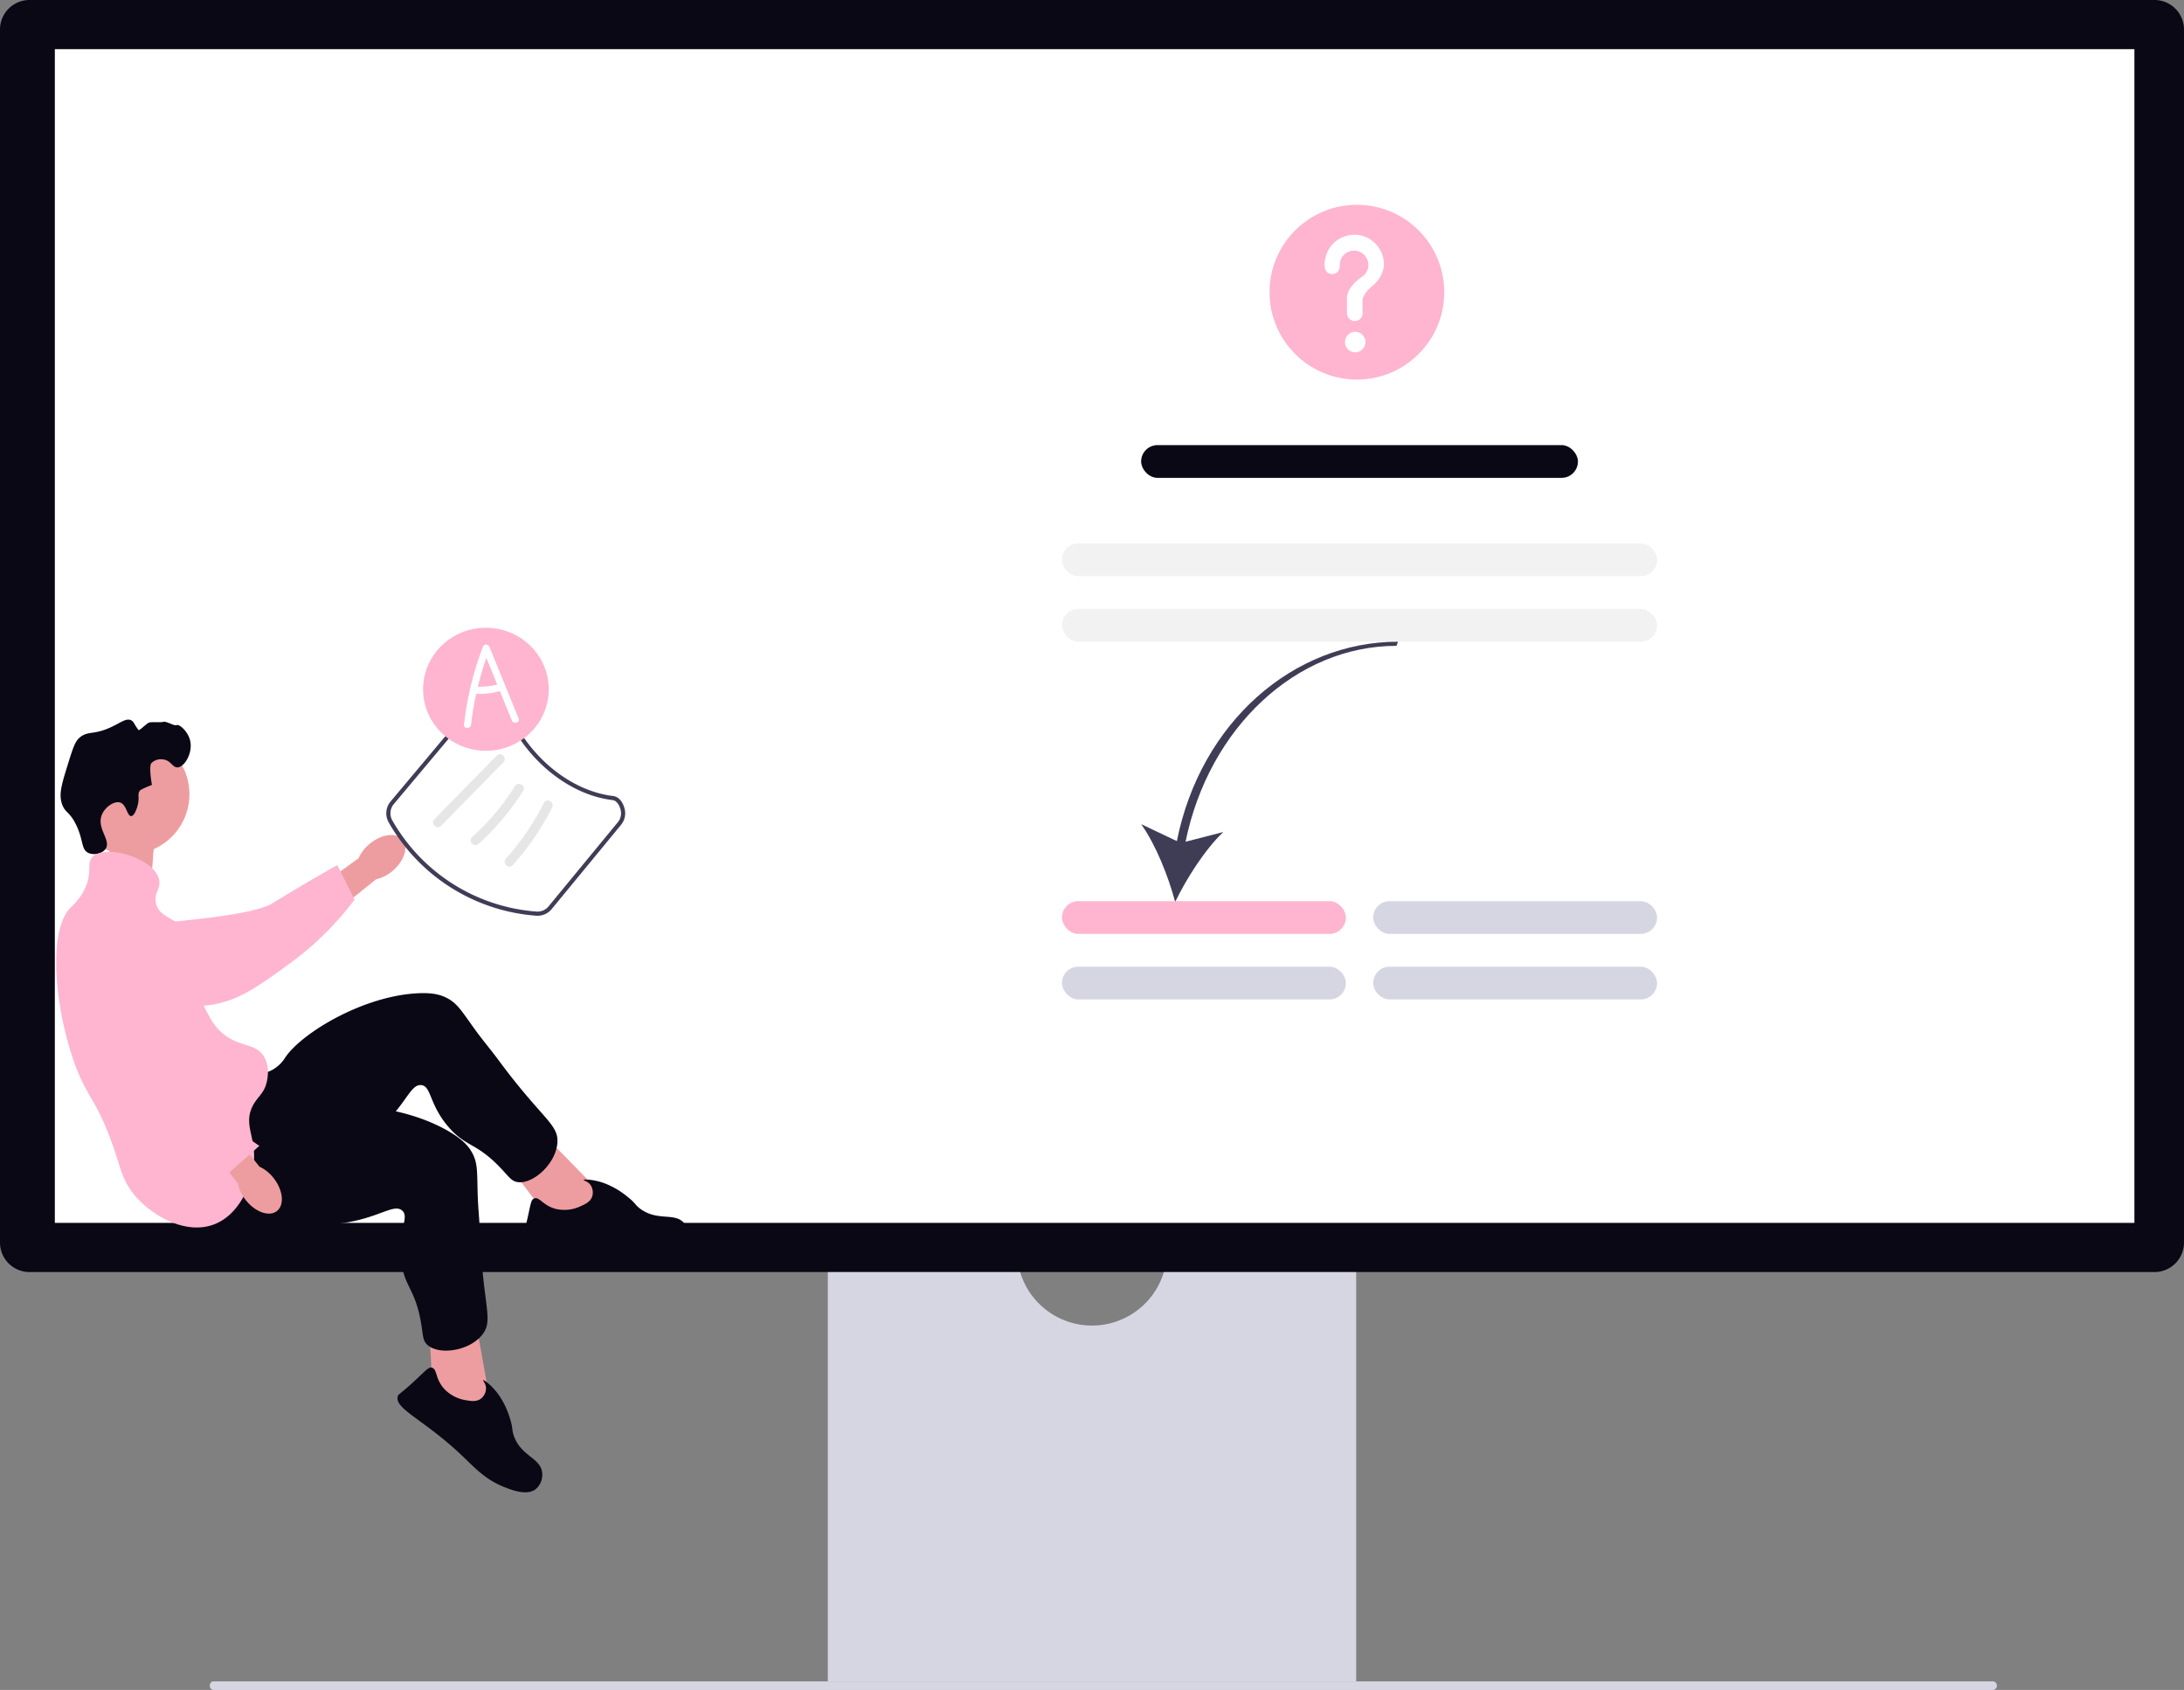 <svg xmlns="http://www.w3.org/2000/svg" width="800.003" height="618.866" viewBox="0 0 800.003 618.866" xmlns:xlink="http://www.w3.org/1999/xlink" role="img" artist="Katerina Limpitsouni" source="https://undraw.co/"><rect x="0" y="0" width="800.003" height="618.866" fill="#808080" stroke="none"/><g transform="translate(-560 -231.001)"><path d="M15.18,488.765a1.456,1.456,0,0,0,1.308,1.575H668.472a1.6,1.6,0,0,0,0-3.15H16.488a1.456,1.456,0,0,0-1.308,1.575Z" transform="translate(621.678 359.527)" fill="#d6d6e3"/><path d="M353.105,370.945a27.478,27.478,0,0,1-54.387,0H229.146V524.776H422.677V370.945H353.105Z" transform="translate(634.09 321.943)" fill="#d6d6e3"/><path d="M789.214,487.736H10.789A10.8,10.8,0,0,1,0,476.947V32.7A10.8,10.8,0,0,1,10.789,21.911H789.214A10.8,10.8,0,0,1,800,32.7V476.947a10.8,10.8,0,0,1-10.789,10.789Z" transform="translate(560 209.09)" fill="#090814"/><rect width="761.747" height="429.819" transform="translate(580.088 249.004)" fill="#fff"/><g transform="translate(-336.969 152)"><path d="M-1.338,2.965,14.7,2.055l-1.18,15.568H-2.8Z" transform="translate(939 382)" fill="#ed9da0"/><path d="M123.853,205.949c4.349-3.594,9.729-4.263,12.015-1.494s.614,7.924-3.737,11.519a14.119,14.119,0,0,1-5.958,2.995l-18.62,14.994-6.85-8.888,19.083-13.838a14.12,14.12,0,0,1,4.066-5.288Z" transform="translate(908.546 182.037)" fill="#ed9da0"/><path d="M16.233,239.779c-.009-.663,0-6.447,4.279-10.1,4.919-4.2,11.86-2.5,14.294-1.9,5.624,1.377,6.085,3.79,11.366,6.268,9.881,4.637-2.5,2.264,3.38.777,2.035-.515,31.312-2.545,38.6-7.031,14.174-8.724,23.831-14.013,23.831-14.013L118.3,226.4a112.531,112.531,0,0,1-21.977,22.1c-13.179,9.646-19.769,14.469-29.783,16.332-.862.16-22.072,3.782-39.155-8.981-3.9-2.911-11.036-8.245-11.147-16.07Z" transform="translate(908.546 182.037)" fill="#ffb5cf"/><circle cx="21.993" cy="21.993" r="21.993" transform="translate(922.37 347.855)" fill="#ed9da0"/><g transform="translate(908.546 182.037)"><path d="M208.055,333.43l-22.649-23.184-11.692,12.2,16.875,22.23,16.738,1.914Z" fill="#ed9da0"/><path d="M78.726,289.954c1.325.11,5.535.953,9.558-1.26a13.073,13.073,0,0,0,4.63-4.472c5.9-8.863,28.552-22.684,48.881-23.535,4.6-.193,7.634.341,10.388,1.776,3.905,2.036,5.464,4.952,10.42,11.783,2.711,3.737,5.71,7.257,8.454,10.97,16.062,21.736,22.151,23.443,21.529,30.411-.691,7.732-9.029,15.067-14.571,14.22-2.27-.347-3.149-1.925-6.181-5.12-8.891-9.368-12.57-7.637-18.9-14.812-7.391-8.377-6.423-15.323-10.279-15.591-3.576-.249-5.1,5.677-12.729,13.548-3.493,3.6-5.98,5.254-13.559,10.511C86.857,338.857,86.386,340.3,80.431,341.928c-2.606.714-21.1,5.785-27.688-2.284-10.31-12.627,14.046-50.682,25.983-49.69Z" fill="#090814"/><path d="M201.13,338.669c1.666-.748,3.614-1.623,4.24-3.634a4.835,4.835,0,0,0-.7-4.2c-1.011-1.338-2.508-1.514-2.448-1.751.092-.36,3.632-.22,7.517,1.154a30.075,30.075,0,0,1,8.28,4.772c3.385,2.643,2.93,3.173,5.053,4.7,6.516,4.678,12.628.991,16.154,5.378a6.949,6.949,0,0,1,1.369,6.04c-1.15,3.9-6.743,5.246-9.8,5.94-7.361,1.67-12.933.307-18.752-.674-19.787-3.334-30.9-.3-32.392-4.882-.282-.868.176-.794,1.7-7.16,1.506-6.284,1.456-8.009,2.739-8.513,1.93-.757,3.227,2.688,8.089,3.867a13.78,13.78,0,0,0,8.944-1.036Z" fill="#090814"/></g><g transform="translate(908.546 182.037)"><path d="M167.788,409.275l-5.722-31.9L145.542,380.9l1.48,27.87L159.8,419.751Z" fill="#ed9da0"/><path d="M85.188,300.678c1.034.835,4.044,3.9,8.617,4.325a13.073,13.073,0,0,0,6.342-1.1c9.86-4.02,36.364-2.737,53.662,7.974,3.917,2.426,6.125,4.569,7.6,7.3,2.088,3.877,1.741,7.166,2.006,15.6.145,4.614.65,9.211.835,13.824,1.085,27.005,5.165,31.836.737,37.253-4.913,6.01-15.932,7.4-20.042,3.584-1.683-1.561-1.524-3.361-2.239-7.707-2.1-12.744-6.112-13.378-7.321-22.869-1.411-11.082,3.29-16.286.25-18.673-2.819-2.214-7.4,1.836-18.141,4.063-4.913,1.019-7.9.989-17.122,1.084-35.915.369-37.113,1.3-42.957-.7-2.557-.872-20.707-7.062-21.628-17.438-1.44-16.237,40.082-34.049,49.4-26.526Z" fill="#090814"/><path d="M159.116,409.722c1.8.316,3.9.687,5.549-.626a4.835,4.835,0,0,0,1.781-3.865c-.086-1.675-1.225-2.661-1.042-2.823.279-.246,3.128,1.858,5.572,5.176a30.074,30.074,0,0,1,4.172,8.6c1.317,4.088.643,4.27,1.543,6.723,2.765,7.53,9.893,7.911,10.347,13.521a6.949,6.949,0,0,1-2.26,5.767c-3.143,2.584-8.525.555-11.444-.588-7.029-2.752-10.874-7.009-15.138-11.087-14.5-13.87-25.4-17.6-24.062-22.228.254-.876.591-.558,5.429-4.969,4.775-4.354,5.7-5.81,7.046-5.506,2.023.457,1.16,4.036,4.522,7.742a13.78,13.78,0,0,0,7.983,4.165Z" fill="#090814"/></g><path d="M38.815,189.879c.856-3.063-.219-4.179.877-5.554,0,0,.441-.553,4.384-2.046h0c-1.163-6.75-.292-7.892-.292-7.892a4.948,4.948,0,0,1,4.384-1.461c2.9.364,3.408,2.982,5.261,2.923,2.56-.081,5.63-5.2,4.677-9.646-.777-3.622-4.129-6.313-4.969-5.846s-3.832-1.578-4.969-1.169c-.777.279-4.432-.092-5.261.292-.905.42-3.5,3.035-3.745,2.705-1.722-2.289-1.686-3.089-2.685-3.582-1.771-.874-3.7.742-7.015,2.338-6.83,3.285-8.829,1.325-11.984,4.092-1.594,1.4-2.448,4.069-4.092,9.353-2.3,7.391-3.449,11.086-2.338,14.615,1.132,3.6,2.8,2.815,5.261,7.892,2.74,5.651,1.8,8.936,4.384,10.23,2,1,5.216.364,6.43-1.461,2.079-3.125-3.294-7.352-1.461-12.276,1.125-3.023,4.595-5.315,6.723-4.677,2.406.722,2.583,5.036,4.092,4.969,1.292-.057,2.189-3.266,2.338-3.8Z" transform="translate(908.546 184.172)" fill="#090814"/><path d="M22.154,210.924c4.5-5.046,22.832.177,24.553,8.184.708,3.294-1.9,4.684-1.169,8.476,1.076,5.547,7.169,5.169,11.692,10.815,6.421,8.016-.194,15.852,7.015,29.229,1.54,2.859,2.839,5.268,5.554,7.6,6.23,5.351,12.027,3.516,15.2,8.477,2.372,3.71,1.4,8.282,1.169,9.353-.936,4.392-3.473,5.462-5.261,9.061-2.975,5.988.393,10.384.585,17.538.239,8.951-4.517,21.358-14.03,25.429-10.687,4.574-23.577-3-29.814-10.523-3.722-4.488-4.8-8.628-6.43-13.738-7.277-22.837-11.388-20.772-16.953-38.875-6.362-20.7-7.612-44.941,0-52.613a21.911,21.911,0,0,0,5.554-7.6c2.379-5.7.324-8.556,2.338-10.815Z" transform="translate(908.546 182.037)" fill="#ffb5cf"/><g transform="translate(908.546 182.037)"><path d="M88.653,328.391c3.489,4.433,4.03,9.827,1.208,12.047s-7.937.426-11.427-4.01a14.119,14.119,0,0,1-2.852-6.028L61.036,311.43l7.517-5.733,14.911,18.5A14.12,14.12,0,0,1,88.653,328.391Z" fill="#ed9da0"/><path d="M35.377,230.155c.647-.145,6.311-1.319,10.763,2.127,5.115,3.959,4.867,11.1,4.78,13.605-.2,5.786-2.468,6.73-3.817,12.406-2.524,10.619,2.283,20.487,4.938,25.939a56.625,56.625,0,0,0,9.75,13.881,123.1,123.1,0,0,0,21.632,18.46l-10.958,9.74s-17.455-5.32-29.282-15.979C31.052,299.4,12.395,260.716,8.527,251.293c-.333-.812,4.385,12.382,13.393-6.946,2.055-4.409,5.82-12.486,13.457-14.192Z" fill="#ffb5cf"/></g></g><g transform="translate(-865 200.055)"><path d="M164.369,222.3c-.142,0-.283-.005-.425-.014a67.955,67.955,0,0,1-54.1-34.148,6.752,6.752,0,0,1,.69-7.7l31.66-37.722a6.9,6.9,0,0,1,5.32-2.407c1.4.033,4.715.387,5.358,2.942,3.8,15.1,19.863,32.847,39.177,35.2,1.958.238,3.529,1.984,4.2,4.672a6.66,6.66,0,0,1-1.335,5.916l-25.362,30.8a6.705,6.705,0,0,1-5.188,2.461Zm-16.976-80.472a5.311,5.311,0,0,0-4.036,1.865L111.7,181.412a5.23,5.23,0,0,0-.54,5.962,66.43,66.43,0,0,0,52.884,33.393,5.174,5.174,0,0,0,4.343-1.9l25.363-30.8a5.158,5.158,0,0,0,1.034-4.581c-.4-1.586-1.373-3.347-2.916-3.535-19.952-2.43-36.54-20.753-40.466-36.335-.318-1.262-2.232-1.755-3.918-1.795h-.09Z" transform="translate(1457.546 144)" fill="#3f3d56"/><path d="M129.03,189.376,151.855,166.1c1.56-1.591-.884-4.039-2.446-2.446L126.583,186.93c-1.56,1.591.884,4.039,2.446,2.446Z" transform="translate(1457.546 144)" fill="#e6e6e6"/><path d="M142.806,195.933a90.179,90.179,0,0,0,16.256-19.358c1.183-1.894-1.809-3.632-2.987-1.746a86.874,86.874,0,0,1-15.715,18.657c-1.661,1.489.792,3.929,2.446,2.446h0Z" transform="translate(1457.546 144)" fill="#e6e6e6"/><path d="M155.223,203.784a95.517,95.517,0,0,0,14.461-21.093c1-1.984-1.986-3.738-2.987-1.746a92.139,92.139,0,0,1-13.92,20.393c-1.489,1.649.951,4.1,2.446,2.446Z" transform="translate(1457.546 144)" fill="#e6e6e6"/><g transform="translate(1457.546 144)"><ellipse cx="23.013" cy="22.528" rx="23.013" ry="22.528" transform="translate(122.431 116.829)" fill="#ffb5cf"/><path d="M157.417,150.043,146.8,123.938a1.308,1.308,0,0,0-2.5,0,115.388,115.388,0,0,0-6.881,28.349c-.187,1.653,2.4,1.64,2.59,0a110.67,110.67,0,0,1,1.888-11.3,27.228,27.228,0,0,0,8.671-.953l4.35,10.7C155.54,152.255,158.046,151.589,157.417,150.043Zm-14.931-11.614q1.308-5.356,3.131-10.57l3.969,9.758A25.009,25.009,0,0,1,142.486,138.429Z" fill="#fff"/></g></g><rect width="160" height="12" rx="6" transform="translate(978 394)" fill="#090814"/><rect width="218" height="12" rx="6" transform="translate(949 430)" fill="#f2f2f2"/><rect width="218" height="12" rx="6" transform="translate(949 454)" fill="#f2f2f2"/><path d="M315.838,221.081l-13.084-6.2c5.366,7.489,9.99,19.185,12.466,28.493,4.191-8.67,10.948-19.278,17.636-25.614l-13.828,3.557c8.521-41.76,40.569-71.739,77.27-71.739l.52-1.508C358.483,148.072,324.537,177.635,315.838,221.081Z" transform="translate(675.246 317.928)" fill="#3f3d56"/><rect width="104" height="12" rx="6" transform="translate(949 561)" fill="#ffb5cf"/><rect width="104" height="12" rx="6" transform="translate(1063 561)" fill="#d6d6e3"/><rect width="104" height="12" rx="6" transform="translate(949 585)" fill="#d6d6e3"/><rect width="104" height="12" rx="6" transform="translate(1063 585)" fill="#d6d6e3"/><g transform="translate(48.585 -175)"><circle cx="32" cy="32" r="32" transform="translate(976.447 481)" fill="#ffb5cf"/><circle cx="3.765" cy="3.765" r="3.765" transform="translate(1004.062 527.495)" fill="#fff"/><path d="M787.6,238.342a10.9,10.9,0,0,0-10.786,10.708c0,.054,0,.436,0,.936a2.762,2.762,0,0,0,2.762,2.762h0a2.764,2.764,0,0,0,2.763-2.765v0c0-.34,0-.575,0-.59a5.239,5.239,0,1,1,8.064,4.41h0s-3.931,2.531-5.13,6h0a7.692,7.692,0,0,0-.317,2.191c0,.3.018,2.973.053,5.139a2.847,2.847,0,0,0,2.848,2.8h0a2.848,2.848,0,0,0,2.848-2.848v-.018c-.012-1.983-.019-4.293-.019-4.46,0-2.132,2.057-4.256,3.746-5.641a11.361,11.361,0,0,0,3.907-6.221,7.106,7.106,0,0,0,.2-1.542,10.866,10.866,0,0,0-10.866-10.866Z" transform="translate(219.822 253.629)" fill="#fff"/></g></g></svg>